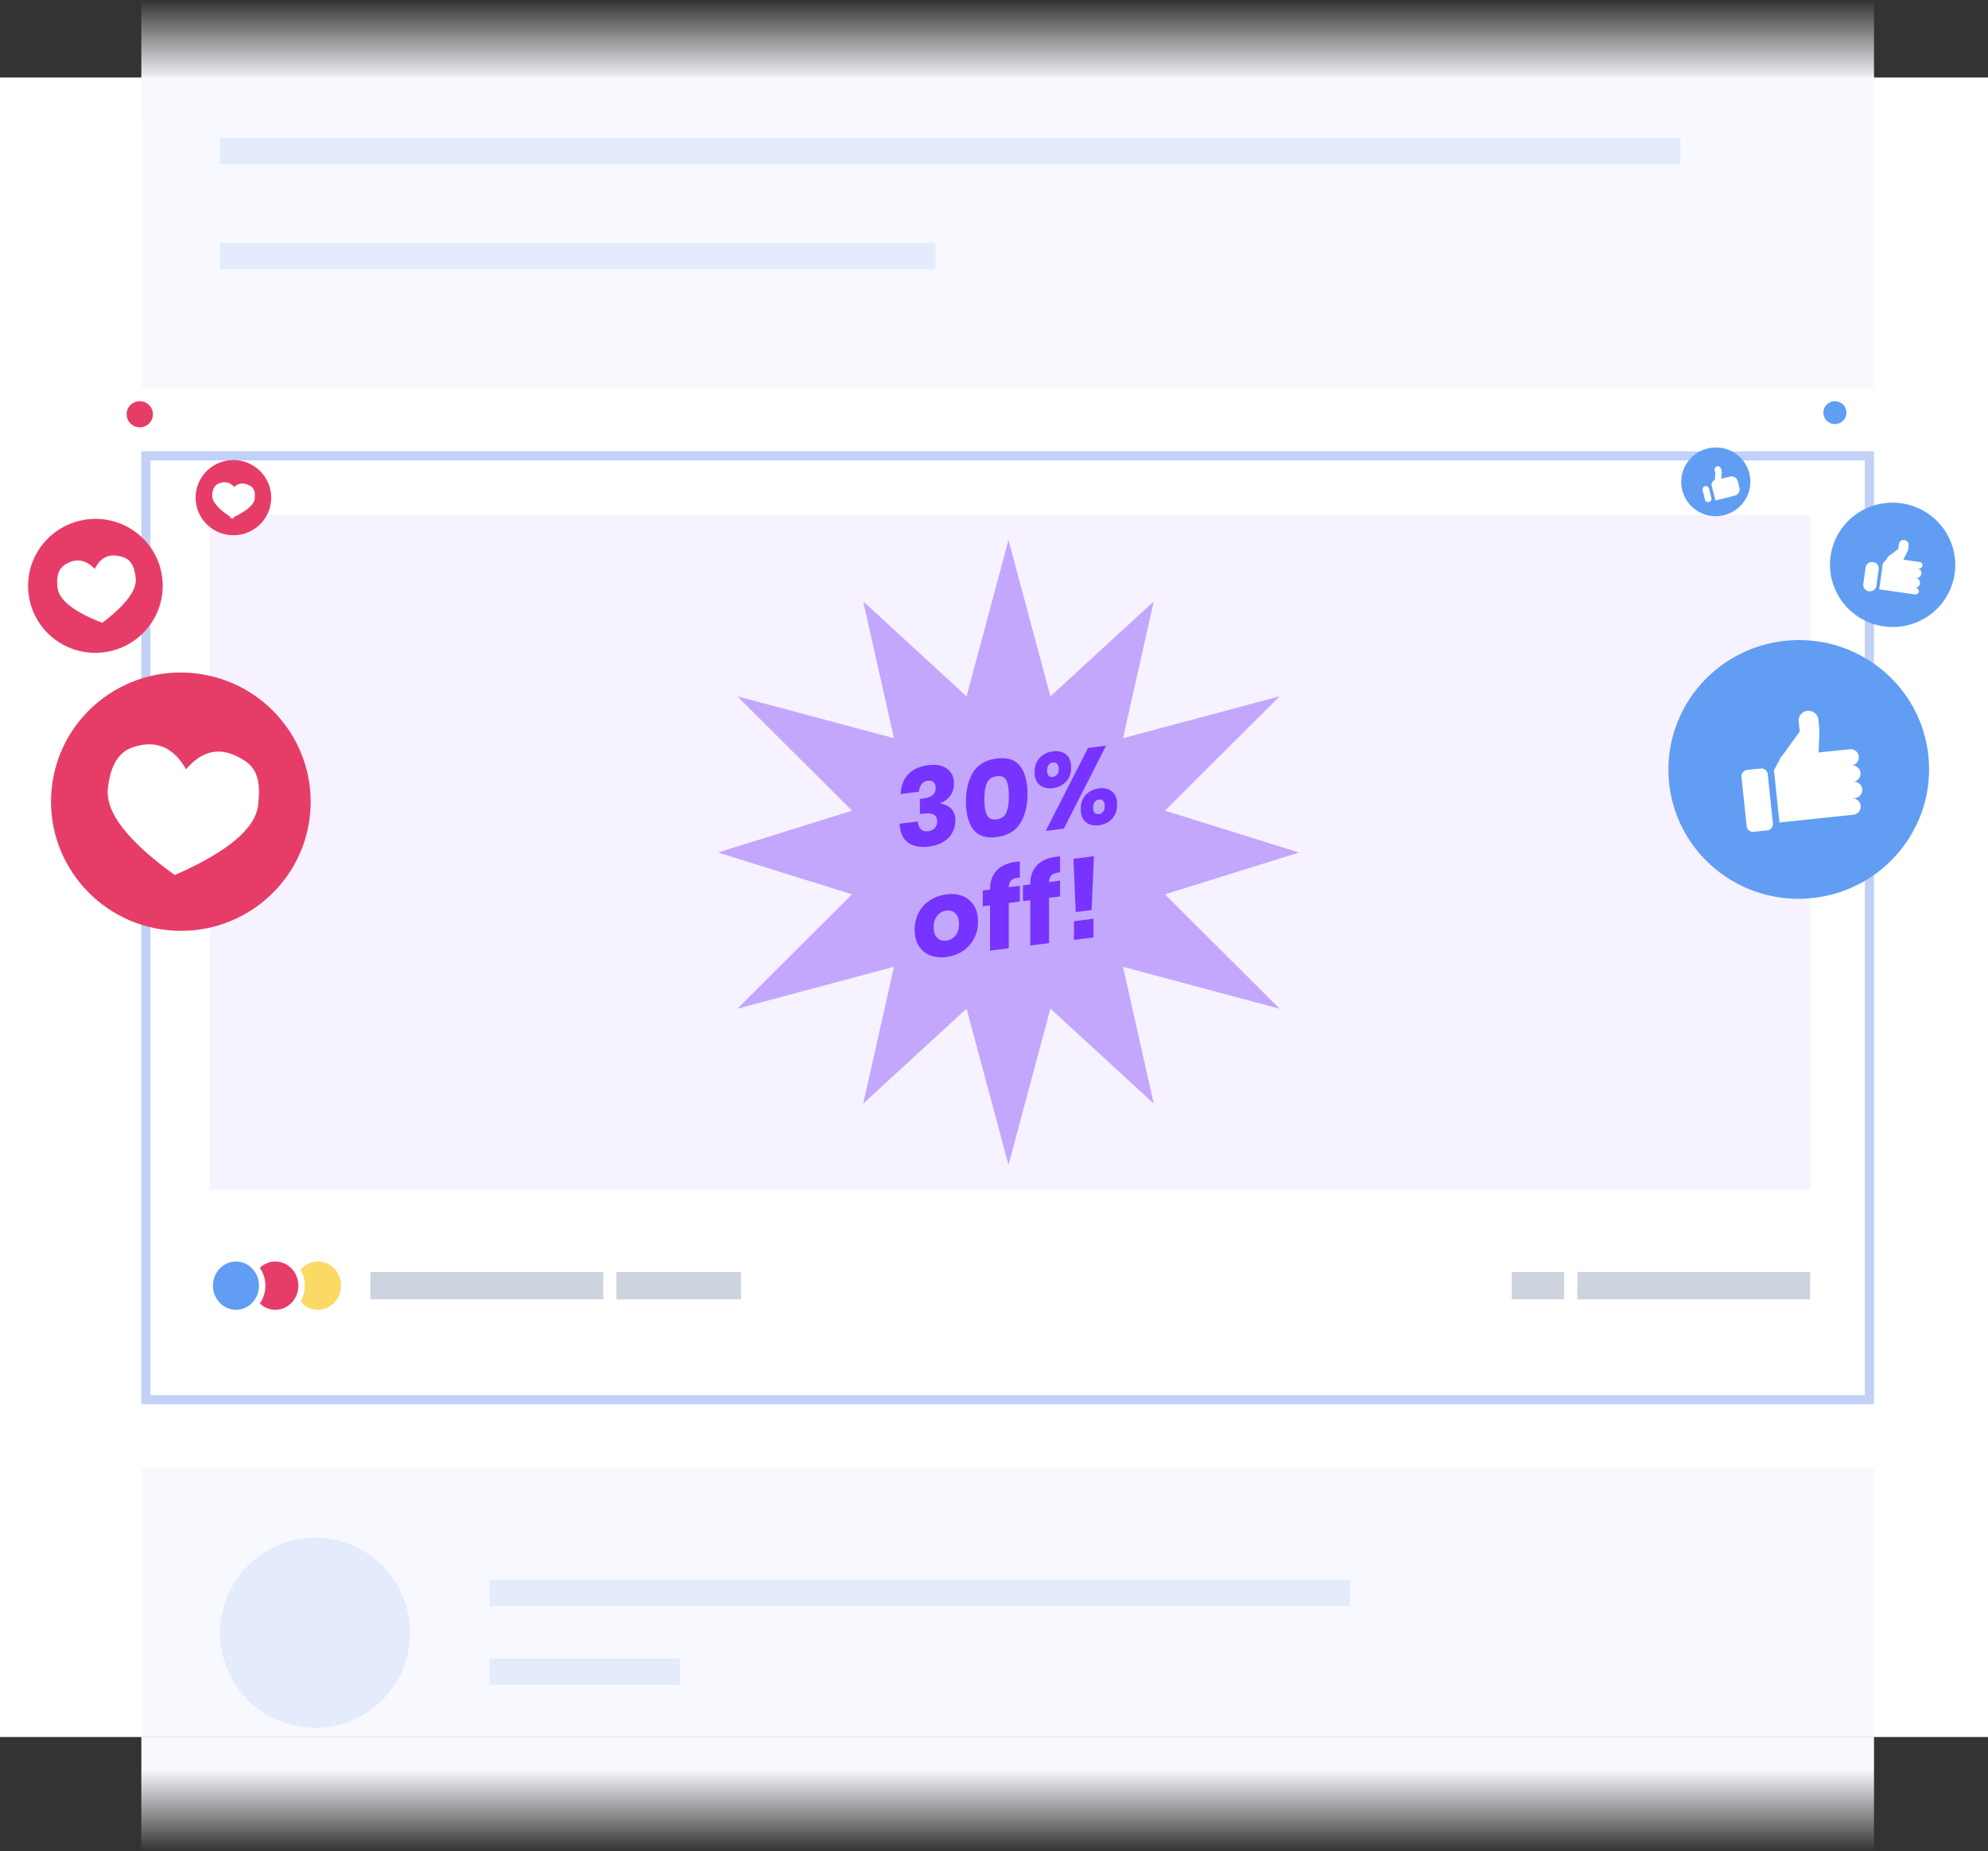 <svg xmlns="http://www.w3.org/2000/svg" xmlns:xlink="http://www.w3.org/1999/xlink" width="436" height="406"><rect width="100%" height="100%" fill="#333333" stroke="none"/><style><![CDATA[.B{fill:#fff}.C{mask:url(#C)}.D{fill-rule:nonzero}.E{fill:#E63D68}.F{fill:#619EF3}]]></style><defs><path id="A" d="M0 17h436v364H0z"/><linearGradient x1="50%" y1="28.71%" x2="50%" y2="100%" id="B"><stop stop-color="#F7F9FF" offset="0%"/><stop stop-color="#fff" stop-opacity="0" offset="100%"/></linearGradient></defs><g fill="none"><mask id="C" class="B"><use xlink:href="#A"/></mask><g class="D"><use xlink:href="#A" class="B"/><g class="C"><path d="M31-85h380V85H31z" fill="#F7F9FF"/><path d="M48.273 7.203h286.44v5.763H48.273z" fill="#356AE6"/><path d="M48.273 30.254h320.265v5.763H48.273zm0 23.05h156.894v5.763H48.273z" fill="#E3EBFC"/><path d="M31 322h380v170H31z" fill="#F7F9FF"/><g fill="#E3EBFC"><path d="M107.364 346.5H296.1v5.763H107.364zm0 17.3h41.742v5.763h-41.742z"/><ellipse cx="69.103" cy="358.14" rx="20.83" ry="20.852"/></g><path d="M32 100h378v207H32z" stroke="#C1D1F7" stroke-width="2" class="B"/></g></g><g class="C"><path d="M331.547 279h11.508v6h-11.508zm-250.303 0h51.068v6H81.244zm53.956 0h27.332v6H135.2zm210.742 0H397v6h-51.068z" fill="#CED3E0"/><g stroke-width="1.4" stroke="#fff"><ellipse cx="69.736" cy="282" rx="5.754" ry="6" fill="#FBD965"/><ellipse cx="60.385" cy="282" rx="5.754" ry="6" class="E"/><ellipse cx="51.754" cy="282" rx="5.754" ry="6" class="F"/></g><path d="M46 113h351v148H46z" fill="#F7F2FF" class="D"/><g class="D"><g transform="matrix(.995 .105 -.105 .995 14.32 144.681)"><ellipse cx="28.457" cy="28.316" rx="28.457" ry="28.316" class="E"/><path d="M28.817 44.446c-11.047-6.314-16.57-12.083-16.57-17.31 0-3.553.73-7.816 4.36-9.522 4.822-2.267 8.892-1.113 12.21 3.463v.096c3.198-4.728 7.267-5.878 12.21-3.45 4.083 1.74 4.36 5.944 4.36 9.483 0 5.204-5.523 10.95-16.57 17.238z" class="B"/></g><ellipse cx="30.656" cy="90.867" rx="2.882" ry="2.867" class="E"/><g transform="matrix(.99 -.139 .139 .99 4.26 116.006)"><ellipse cx="14.769" cy="14.696" rx="14.769" ry="14.696" class="E"/><path d="M15.13 22.94c-5.763-3.238-8.645-6.197-8.645-8.876 0-1.822.38-4.008 2.275-4.883 2.516-1.163 4.64-.57 6.37 1.776v.05C16.797 8.58 18.92 7.99 21.5 9.237c2.13.893 2.275 3.048 2.275 4.863 0 2.67-2.882 5.615-8.645 8.84z" class="B"/></g><g transform="matrix(.998 .07 -.07 .998 43.498 100.346)"><ellipse cx="8.285" cy="8.244" rx="8.285" ry="8.244" class="E"/><path d="M7.925 12.5c-2.882-1.628-4.323-3.124-4.323-4.488 0-1.002.222-2.204 1.327-2.686 1.298-.566 2.417-.376 3.357.568.913-.96 2.03-1.14 3.355-.537 1.243.49 1.327 1.677 1.327 2.675 0 1.36-1.44 2.85-4.323 4.47v.392l-.36-.193-.36.193V12.5z" class="B"/></g><g transform="matrix(.995 -.105 .105 .995 363.086 143.552)"><ellipse cx="28.574" cy="28.359" rx="28.574" ry="28.359" class="F"/><path d="M36.17 39.487H23.15V28l1.9-2.872h.12l4.492-5.026v-2.208a2.1 2.1 0 0 1 2.1-2.1h.07a2.17 2.17 0 0 1 2.17 2.17v2.137l-.707 5.026h6.87c.99 0 1.795.804 1.795 1.795s-.804 1.795-1.795 1.795c.99 0 1.795.804 1.795 1.795s-.804 1.795-1.795 1.795c.99 0 1.795.804 1.795 1.795s-.804 1.795-1.795 1.795h-.723c.99 0 1.795.804 1.795 1.795s-.804 1.795-1.795 1.795h-3.27zM17.315 27.282h2.987a1.4 1.4 0 0 1 1.4 1.4v10.84a1.4 1.4 0 0 1-1.4 1.4h-2.987a1.4 1.4 0 0 1-1.4-1.4v-10.84a1.4 1.4 0 0 1 1.4-1.4z" class="B"/></g><g transform="matrix(.99 .139 -.139 .99 403.373 108.476)"><ellipse cx="13.745" cy="13.641" rx="13.745" ry="13.641" class="F"/><path d="M18.085 19.385h-6.51V13.64l.904-1.436h-.18l2.17-2.154v-1.07c0-.6.486-1.085 1.085-1.085s1.085.486 1.085 1.085v1.07l-.723 2.154h3.622a.72.72 0 0 1 .718.718.72.72 0 0 1-.718.718h-.36c.595 0 1.077.482 1.077 1.077s-.482 1.077-1.077 1.077c.595 0 1.077.482 1.077 1.077s-.482 1.077-1.077 1.077h.36a.72.72 0 0 1 .718.718.72.72 0 0 1-.718.718h-1.452zM9.357 13.64h.094a1.4 1.4 0 0 1 1.4 1.4v3.662a1.4 1.4 0 0 1-1.4 1.4h-.094a1.4 1.4 0 0 1-1.4-1.4V15.04a1.4 1.4 0 0 1 1.4-1.4z" class="B"/></g><g transform="matrix(.97 -.242 .242 .97 367.112 100.21)"><ellipse cx="7.596" cy="7.538" rx="7.596" ry="7.538" class="F"/><path d="M10.128 11.487H6.51v-3.6l.543-.718h.395l.51-1.436V5.03c0-.4.324-.723.723-.723s.723.324.723.723v.712L8.922 7.18h1.976a1.4 1.4 0 0 1 1.4 1.4v1.508a1.4 1.4 0 0 1-1.4 1.4h-.77zm-5.064-3.6c.4 0 .723.324.723.723v2.143c0 .4-.324.723-.723.723s-.723-.324-.723-.723V8.62c0-.4.324-.723.723-.723z" class="B"/></g><ellipse cx="402.426" cy="90.513" rx="2.532" ry="2.513" class="F"/></g></g><g fill="url(#B)" class="D"><path transform="matrix(-1 0 0 -1 442 25)" d="M31 0h380v25H31z"/><path transform="matrix(-1 0 0 1 442 0)" d="M31 381h380v25H31z"/></g><path d="M221.177 118.447l9.195 34.295 22.662-20.822-6.737 30 34.358-9.2-25.163 25.094 29.4 9.177-29.4 9.177 25.163 25.094-34.358-9.2 6.737 29.997-22.662-20.82-9.195 34.295-9.194-34.295-22.663 20.82 6.737-29.997-34.357 9.2 25.16-25.094-29.4-9.177 29.4-9.177-25.16-25.094 34.357 9.2-6.737-30 22.663 20.822z" fill="#C3A7FC"/><path d="M203.575 167.83c1.184-.15 2.2-.076 3.048.224s1.492.778 1.932 1.434.66 1.432.66 2.328c0 1.104-.284 2.028-.852 2.773s-1.276 1.258-2.124 1.542v.12c2.192.425 3.288 1.653 3.288 3.686a5.5 5.5 0 0 1-.672 2.689c-.448.817-1.1 1.492-1.956 2.025s-1.884.876-3.084 1.03c-1.952.25-3.5-.034-4.644-.85s-1.764-2.2-1.86-4.155l4.008-.5c.032.748.24 1.313.624 1.696s.944.528 1.68.434c.592-.075 1.06-.31 1.404-.707s.516-.874.516-1.434c0-1.392-1.008-1.96-3.024-1.703l-.768.098v-3.336l.744-.095c1.808-.198 2.712-.96 2.712-2.3 0-.576-.156-1-.468-1.272s-.732-.375-1.26-.307c-.576.073-1.032.327-1.368.762s-.528.983-.576 1.645l-4.008.51c.08-1.802.64-3.25 1.68-4.342s2.496-1.758 4.368-1.997zm8.28 7.993c0-2.64.536-4.8 1.608-6.48s2.784-2.67 5.136-2.97c2.336-.298 4.044.257 5.124 1.663s1.62 3.43 1.62 6.07c0 2.656-.54 4.83-1.62 6.518s-2.788 2.683-5.124 2.98c-2.352.3-4.064-.258-5.136-1.674s-1.608-3.45-1.608-6.107zm9.408-1.198c0-1.52-.18-2.66-.54-3.423s-1.068-1.076-2.124-.94c-1.072.137-1.792.636-2.16 1.5s-.552 2.046-.552 3.55c0 1.52.184 2.67.552 3.446s1.088 1.098 2.16.96c1.056-.134 1.764-.637 2.124-1.506s.54-2.065.54-3.585zm9.672-9.824c1.168-.148 2.124.082 2.868.69s1.116 1.554 1.116 2.834-.372 2.32-1.116 3.118-1.7 1.272-2.868 1.42c-1.2.153-2.172-.076-2.916-.685s-1.116-1.554-1.116-2.834.372-2.32 1.116-3.118 1.716-1.275 2.916-1.428zm11.64-1.243l-9.264 18.196-3.96.504 9.264-18.196 3.96-.504zm-12.936 5.44c0 .496.112.87.336 1.12s.528.353.912.304c.4-.05.72-.232.96-.542s.36-.714.36-1.2-.12-.87-.36-1.118-.56-.35-.96-.298a1.28 1.28 0 0 0-.912.537c-.224.308-.336.7-.336 1.207zm11.376 3.927c1.184-.15 2.144.08 2.88.69S245 175.168 245 176.45s-.368 2.323-1.104 3.128-1.696 1.284-2.88 1.435c-1.168.148-2.124-.085-2.868-.703s-1.116-1.566-1.116-2.846.372-2.32 1.116-3.118 1.7-1.272 2.868-1.42zm-1.272 4.194c0 .512.112.894.336 1.145s.536.352.936.3a1.32 1.32 0 0 0 .924-.538c.232-.3.348-.72.348-1.232 0-.496-.116-.87-.348-1.12s-.54-.35-.924-.302c-.4.05-.712.23-.936.54s-.336.71-.336 1.207zm-32.184 19.056c1.328-.17 2.516-.045 3.564.374a5.05 5.05 0 0 1 2.472 2.073c.6.964.9 2.142.9 3.534s-.3 2.646-.9 3.763-1.424 2.017-2.472 2.703-2.236 1.113-3.564 1.282-2.52.045-3.576-.372-1.884-1.108-2.484-2.072-.9-2.14-.9-3.533.3-2.646.9-3.763 1.428-2.018 2.484-2.705 2.248-1.114 3.576-1.283zm0 3.552c-.784.1-1.444.468-1.98 1.104s-.804 1.49-.804 2.563.268 1.854.804 2.346 1.196.688 1.98.588 1.44-.463 1.968-1.09.792-1.477.792-2.55-.264-1.858-.792-2.36-1.184-.7-1.968-.602zm15.648-7.2c-.672.085-1.16.292-1.464.62s-.472.812-.504 1.456l2.424-.31v3.456l-2.424.31v9.936l-4.104.522v-9.936l-1.608.205v-3.456l1.608-.205v-.144c0-1.664.484-3 1.452-4.037s2.372-1.658 4.212-1.893l.864-.086v3.528l-.456.034zm8.832-1.125c-.672.085-1.16.292-1.464.62s-.472.812-.504 1.456l2.424-.31v3.456l-2.424.31v9.936l-4.104.522v-9.936l-1.608.205v-3.456l1.608-.205v-.144c0-1.664.484-3 1.452-4.037s2.372-1.658 4.212-1.893l.864-.086v3.528l-.456.034zm7.872-3.595l-.504 11.8-3.48.443-.504-11.672 4.488-.572zm-.096 13.716v4.104l-4.272.544v-4.104l4.272-.544z" fill="#73f"/></g></svg>